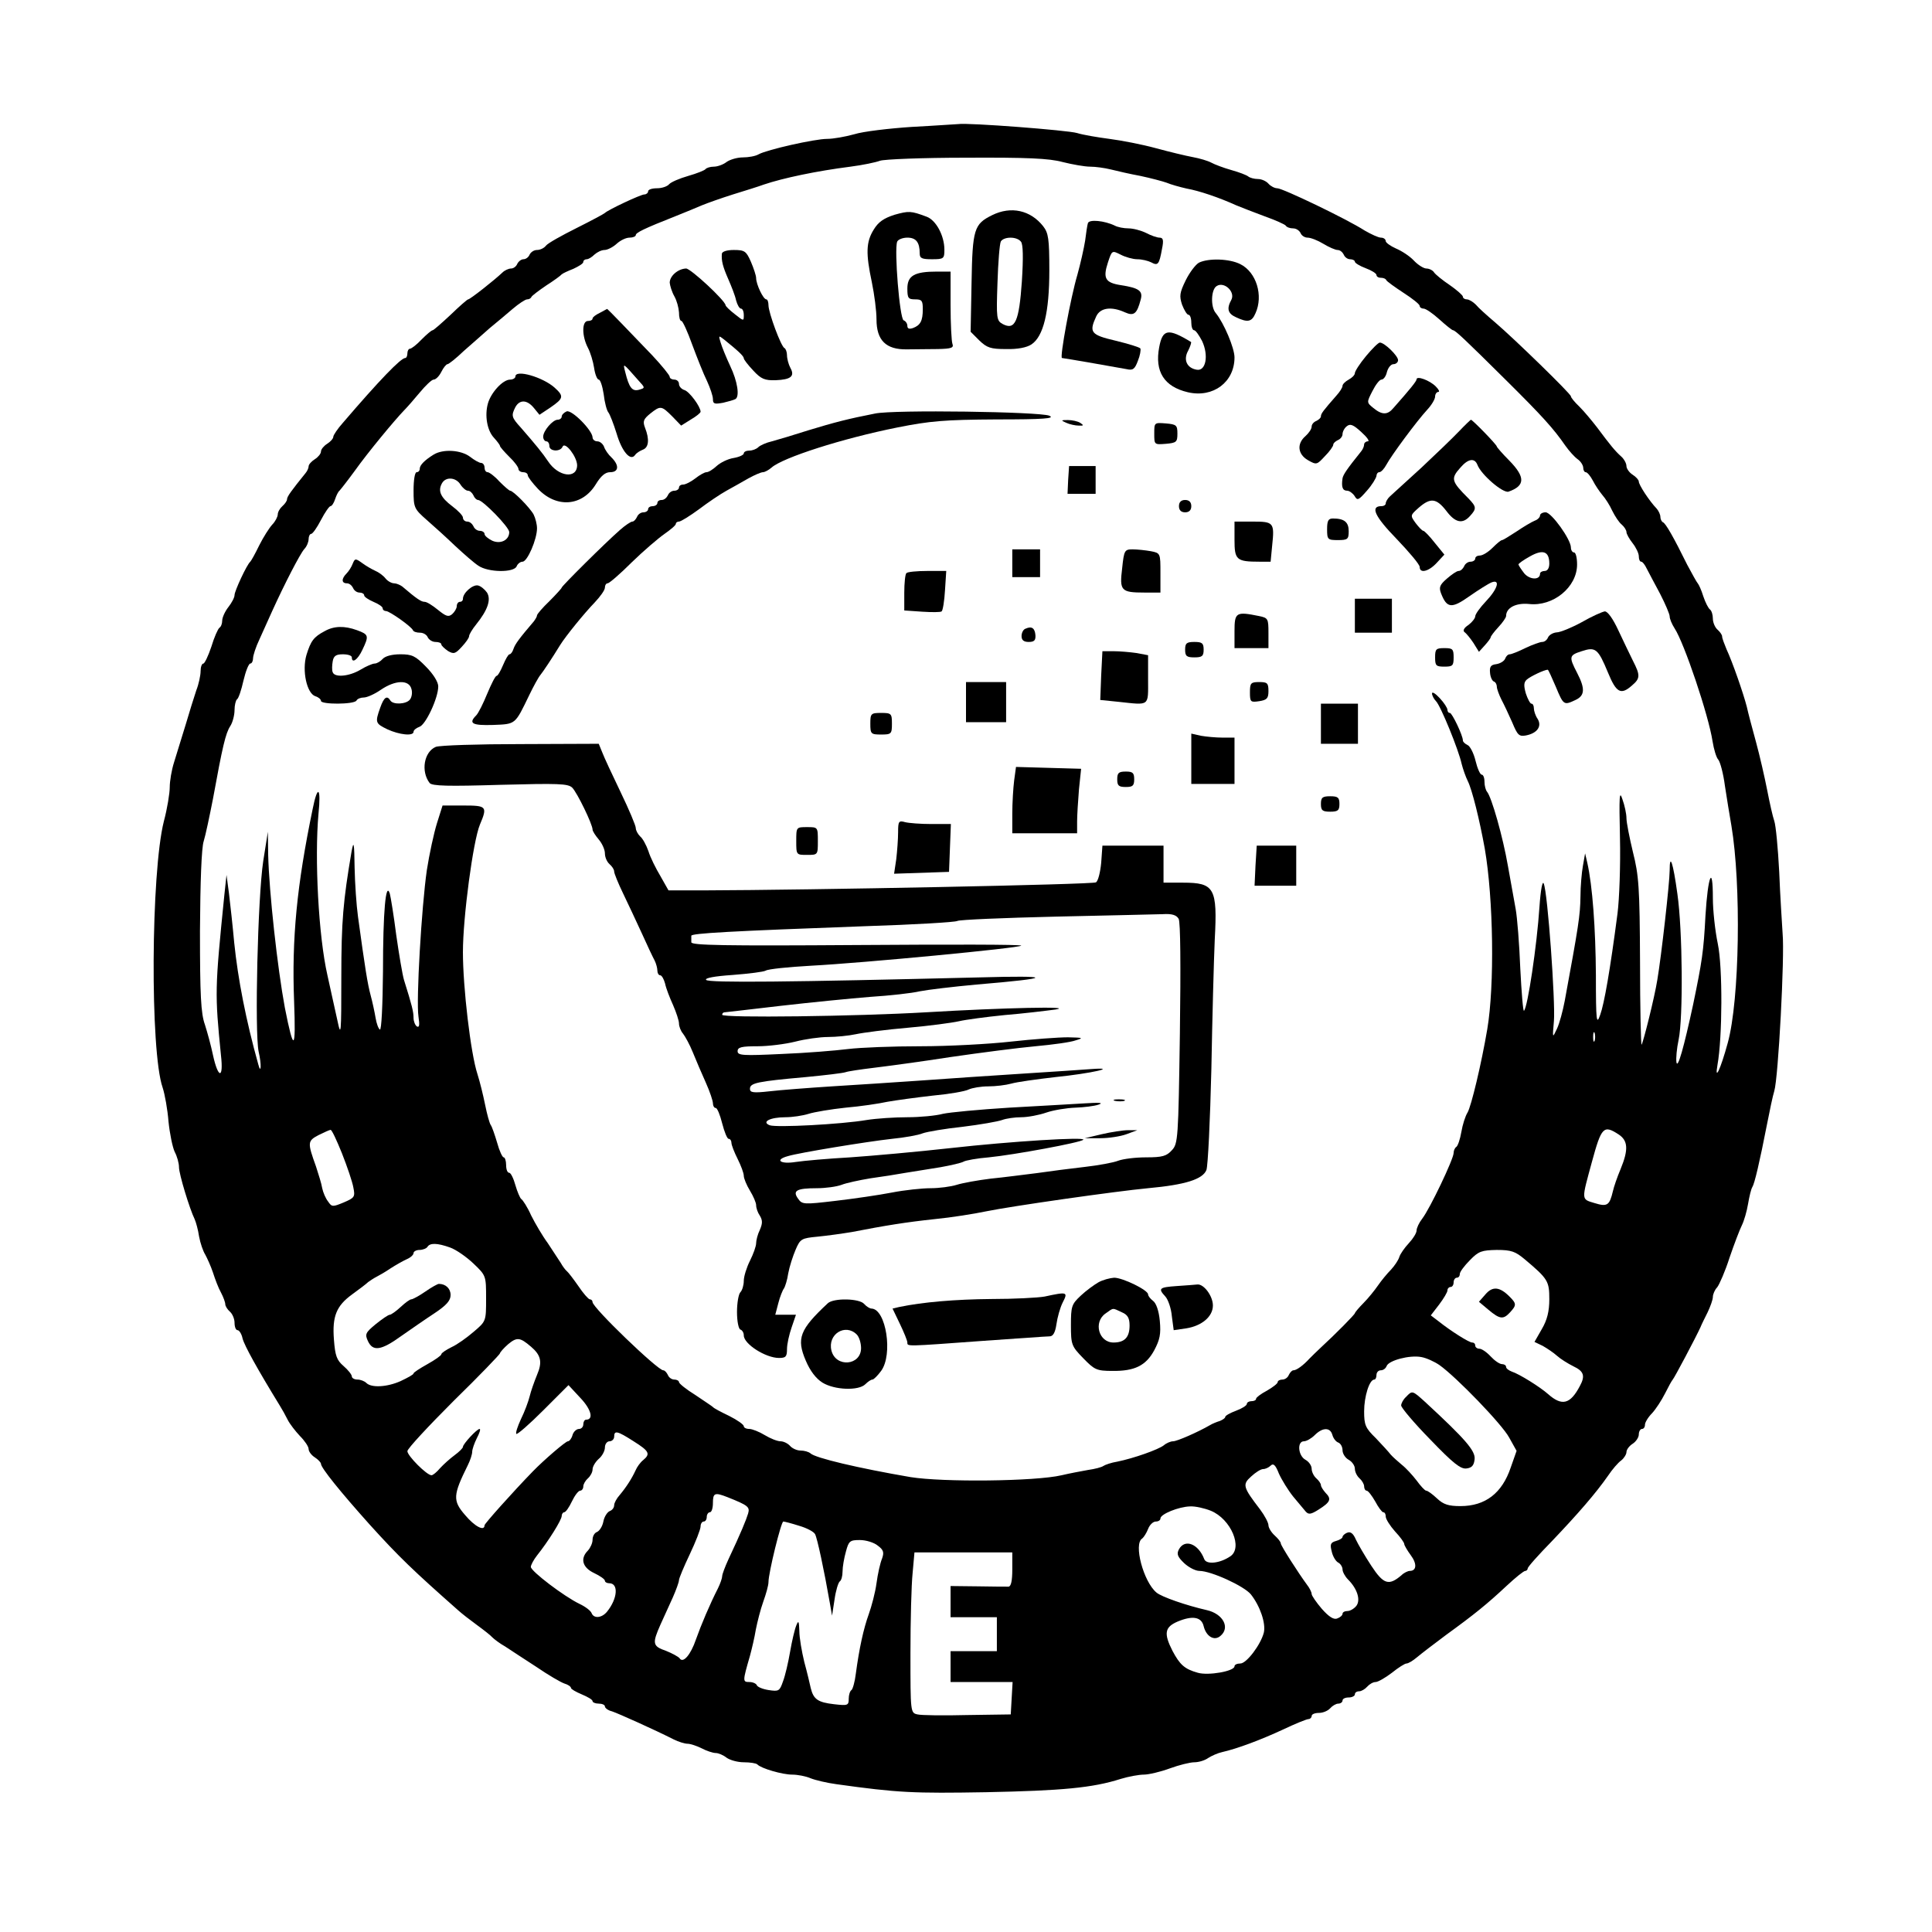
<svg version="1.0" xmlns="http://www.w3.org/2000/svg"
 width="100pt" height="100pt" viewBox="0 0 626 612"
 preserveAspectRatio="xMidYMid meet">

<g transform="translate(0,612) scale(0.1,-0.1)"
fill="#000000" stroke="none">
<path d="M2957 5779 c-76 -5 -161 -15 -189 -24 -29 -8 -68 -15 -88 -15 -40 0
-195 -35 -222 -50 -10 -6 -33 -10 -51 -10 -18 0 -42 -7 -53 -15 -10 -8 -29
-15 -41 -15 -12 0 -24 -4 -27 -8 -3 -4 -28 -14 -56 -22 -28 -8 -56 -20 -62
-27 -6 -7 -23 -13 -39 -13 -16 0 -29 -4 -29 -10 0 -5 -6 -10 -12 -10 -12 0
-118 -50 -128 -60 -3 -3 -44 -25 -92 -49 -48 -24 -93 -49 -99 -57 -6 -8 -19
-14 -29 -14 -10 0 -20 -7 -24 -15 -3 -8 -12 -15 -20 -15 -7 0 -16 -7 -20 -15
-3 -8 -12 -15 -20 -15 -8 0 -21 -6 -28 -13 -25 -24 -105 -87 -111 -87 -3 0
-28 -22 -57 -50 -29 -27 -55 -50 -58 -50 -4 0 -20 -14 -36 -30 -16 -17 -33
-30 -38 -30 -4 0 -8 -7 -8 -15 0 -8 -3 -15 -7 -15 -14 0 -82 -70 -202 -210
-17 -19 -31 -40 -31 -45 0 -6 -9 -16 -20 -23 -11 -7 -20 -18 -20 -25 0 -7 -9
-18 -20 -25 -11 -7 -20 -17 -20 -23 0 -5 -4 -15 -10 -22 -46 -57 -60 -76 -60
-85 0 -5 -7 -15 -15 -22 -8 -7 -15 -19 -15 -27 0 -7 -8 -23 -18 -33 -10 -11
-29 -41 -42 -67 -13 -27 -26 -50 -29 -53 -11 -9 -51 -95 -51 -108 0 -8 -9 -25
-20 -39 -11 -14 -20 -34 -20 -44 0 -10 -4 -20 -9 -23 -5 -4 -17 -31 -26 -61
-10 -30 -22 -55 -26 -55 -5 0 -9 -11 -9 -25 0 -13 -6 -42 -14 -62 -7 -21 -23
-72 -35 -113 -13 -41 -29 -95 -37 -120 -8 -25 -14 -61 -14 -81 0 -19 -8 -69
-19 -110 -42 -166 -45 -746 -4 -863 7 -21 16 -71 19 -110 4 -39 13 -83 20 -98
8 -15 14 -37 14 -50 0 -22 34 -134 51 -169 4 -9 11 -34 14 -55 4 -22 13 -48
20 -59 6 -11 18 -37 25 -58 7 -22 18 -51 26 -65 8 -15 14 -32 14 -38 0 -6 7
-17 15 -24 8 -7 15 -23 15 -36 0 -13 4 -24 10 -24 5 0 13 -12 16 -27 6 -23 48
-99 121 -218 7 -11 18 -31 25 -45 7 -14 25 -37 40 -53 15 -15 28 -34 28 -42 0
-8 9 -20 20 -27 11 -7 20 -17 20 -21 0 -13 63 -91 158 -197 95 -105 141 -149
287 -278 11 -10 38 -31 60 -47 22 -16 45 -34 50 -40 6 -6 24 -20 42 -30 17
-11 62 -41 101 -66 38 -26 79 -50 91 -54 11 -3 21 -10 21 -14 0 -4 16 -13 35
-21 19 -8 35 -17 35 -22 0 -4 9 -8 20 -8 11 0 20 -4 20 -9 0 -5 10 -13 23 -16
21 -7 141 -61 200 -91 16 -8 36 -14 45 -14 9 0 30 -7 46 -15 15 -8 36 -15 45
-15 9 0 25 -7 35 -15 11 -8 36 -15 56 -15 20 0 40 -3 44 -7 12 -13 81 -33 113
-33 17 0 44 -5 60 -12 15 -6 53 -15 83 -19 200 -28 250 -30 485 -26 246 5 345
14 436 43 26 8 60 14 75 14 16 0 54 9 84 20 30 11 66 20 80 20 14 0 34 6 45
14 11 7 31 16 45 19 49 11 126 40 197 73 40 19 77 34 83 34 5 0 10 5 10 10 0
6 11 10 24 10 13 0 29 7 36 15 7 8 19 15 26 15 8 0 14 5 14 10 0 6 9 10 20 10
11 0 20 5 20 10 0 6 6 10 14 10 7 0 19 7 26 15 7 8 19 15 27 15 8 0 32 14 53
30 21 17 42 30 47 30 6 0 21 9 34 20 13 11 56 44 95 73 91 66 133 100 196 159
29 27 55 48 60 48 4 0 8 4 8 8 0 5 35 44 78 88 84 88 143 156 182 212 14 21
33 43 43 50 9 7 17 20 17 27 0 8 9 20 20 27 11 7 20 21 20 30 0 10 5 18 10 18
6 0 10 6 10 14 0 7 10 24 23 37 12 13 31 42 42 64 11 22 22 42 25 45 5 5 74
135 90 170 3 8 14 30 23 48 9 19 17 41 17 50 0 8 6 23 14 31 7 9 26 52 40 96
15 44 33 91 40 105 7 14 16 45 20 69 4 24 10 49 14 55 7 11 23 78 48 206 8 41
18 89 23 105 13 42 34 437 27 510 -2 33 -8 123 -11 200 -4 77 -11 151 -16 165
-5 14 -15 59 -23 100 -8 41 -24 111 -36 155 -12 44 -26 96 -30 115 -11 43 -46
144 -66 187 -7 17 -14 35 -14 41 0 5 -7 15 -15 22 -8 7 -15 23 -15 36 0 12 -4
25 -9 29 -5 3 -15 22 -22 43 -6 20 -15 39 -18 42 -3 3 -18 30 -34 60 -44 89
-70 135 -79 138 -4 2 -8 10 -8 17 0 8 -6 20 -12 27 -24 25 -58 77 -58 88 0 5
-9 15 -20 22 -11 7 -20 20 -20 28 0 9 -8 23 -17 31 -20 18 -34 35 -78 94 -17
22 -42 52 -57 67 -16 15 -28 30 -28 34 0 8 -184 187 -245 239 -26 22 -55 48
-63 58 -9 9 -22 17 -29 17 -7 0 -13 4 -13 9 0 4 -19 21 -42 37 -24 16 -47 35
-51 41 -4 7 -16 13 -25 13 -9 0 -28 12 -41 26 -13 14 -39 31 -58 39 -18 8 -33
19 -33 24 0 6 -7 11 -15 11 -9 0 -32 11 -53 23 -59 38 -266 137 -283 137 -9 0
-22 7 -29 15 -7 8 -22 15 -34 15 -12 0 -26 4 -31 8 -6 5 -30 14 -55 21 -25 7
-54 18 -65 24 -11 6 -38 14 -60 18 -22 4 -76 17 -120 29 -44 12 -111 25 -150
30 -38 5 -86 13 -105 19 -29 9 -354 34 -385 29 -5 0 -72 -5 -148 -9z m486
-114 c32 -8 72 -15 89 -15 17 0 47 -4 67 -9 20 -5 63 -15 96 -21 33 -7 71 -17
85 -22 14 -6 43 -14 65 -19 40 -7 105 -29 160 -54 17 -7 58 -23 93 -36 34 -12
65 -26 68 -30 3 -5 13 -9 24 -9 10 0 20 -7 24 -15 3 -8 13 -15 23 -15 10 0 33
-9 51 -20 18 -11 39 -20 46 -20 8 0 16 -7 20 -15 3 -8 12 -15 21 -15 8 0 15
-4 15 -8 0 -4 16 -14 35 -21 19 -7 35 -17 35 -22 0 -5 6 -9 14 -9 8 0 16 -3
18 -8 2 -4 27 -22 56 -41 28 -18 52 -37 52 -42 0 -5 6 -9 13 -9 7 0 30 -16 51
-35 21 -19 41 -35 44 -35 7 0 37 -28 172 -162 118 -117 154 -157 192 -212 12
-17 30 -37 40 -44 10 -7 18 -20 18 -28 0 -8 4 -14 8 -14 5 0 15 -12 23 -27 8
-16 22 -36 31 -47 9 -10 24 -33 32 -51 9 -18 22 -38 31 -45 8 -7 15 -18 15
-24 0 -6 9 -22 20 -36 11 -14 20 -33 20 -42 0 -10 3 -18 8 -18 4 0 12 -10 18
-23 6 -12 26 -49 43 -81 17 -33 31 -66 31 -73 0 -8 7 -25 16 -39 31 -47 110
-281 123 -366 4 -25 12 -53 19 -60 6 -8 16 -45 21 -84 6 -38 15 -96 21 -129
32 -190 27 -565 -12 -705 -23 -84 -43 -127 -33 -70 16 89 17 316 1 392 -9 43
-16 109 -16 148 0 112 -16 73 -24 -57 -6 -116 -11 -148 -40 -288 -30 -139 -50
-210 -54 -187 -2 12 1 45 7 73 15 71 13 355 -4 473 -14 102 -25 134 -25 75 0
-38 -27 -278 -40 -354 -9 -57 -46 -204 -51 -210 -2 -2 -5 119 -5 268 -1 242
-4 281 -23 356 -11 46 -21 96 -21 110 0 14 -6 42 -13 61 -10 31 -11 12 -8
-125 2 -88 -2 -198 -8 -245 -24 -184 -43 -292 -56 -328 -12 -34 -14 -24 -14
128 -1 152 -11 290 -28 365 l-7 30 -7 -40 c-4 -22 -8 -67 -8 -100 -1 -62 -6
-94 -51 -338 -6 -32 -17 -73 -25 -90 -15 -32 -15 -32 -10 25 5 61 -20 415 -33
445 -4 11 -10 -19 -14 -77 -8 -122 -38 -324 -50 -335 -3 -3 -8 59 -12 137 -3
79 -10 166 -15 193 -5 28 -16 90 -25 139 -16 93 -53 224 -68 241 -4 5 -8 19
-8 32 0 13 -4 23 -9 23 -5 0 -14 20 -20 45 -6 25 -18 48 -26 51 -8 4 -15 10
-15 15 0 16 -35 89 -42 89 -5 0 -8 5 -8 10 0 6 -11 23 -25 38 -14 15 -25 22
-25 15 0 -6 6 -18 13 -25 15 -15 73 -157 83 -203 4 -16 13 -42 20 -56 14 -28
38 -125 55 -219 28 -162 32 -443 8 -585 -19 -112 -52 -250 -64 -270 -7 -11
-16 -39 -20 -63 -4 -23 -11 -44 -16 -48 -5 -3 -9 -12 -9 -20 0 -19 -77 -181
-102 -213 -10 -13 -18 -30 -18 -38 0 -8 -11 -26 -25 -41 -14 -15 -28 -35 -31
-45 -3 -10 -15 -28 -27 -41 -12 -12 -31 -35 -42 -51 -11 -16 -32 -42 -47 -57
-16 -16 -28 -31 -28 -33 0 -4 -62 -67 -111 -112 -13 -12 -29 -28 -36 -35 -20
-22 -42 -38 -52 -38 -5 0 -11 -7 -15 -15 -3 -8 -12 -15 -21 -15 -8 0 -15 -4
-15 -8 0 -5 -16 -17 -35 -28 -19 -10 -35 -22 -35 -26 0 -5 -7 -8 -15 -8 -8 0
-15 -4 -15 -9 0 -5 -16 -15 -35 -22 -19 -7 -35 -16 -35 -20 0 -4 -8 -9 -17
-13 -10 -3 -25 -9 -33 -14 -38 -22 -106 -52 -119 -52 -8 0 -22 -6 -30 -13 -18
-14 -97 -42 -151 -53 -19 -3 -39 -10 -45 -14 -5 -4 -28 -10 -50 -13 -22 -4
-60 -11 -85 -17 -85 -20 -385 -23 -490 -6 -169 29 -309 62 -324 77 -6 5 -20 9
-32 9 -12 0 -27 7 -34 15 -7 8 -21 15 -31 15 -10 0 -33 9 -51 20 -18 11 -41
20 -50 20 -10 0 -18 4 -18 9 0 5 -21 20 -47 33 -27 13 -50 25 -53 29 -3 3 -29
20 -57 39 -29 18 -53 37 -53 42 0 4 -7 8 -15 8 -9 0 -18 7 -21 15 -4 8 -10 15
-15 15 -18 0 -229 203 -229 221 0 5 -4 9 -9 9 -4 0 -21 19 -37 43 -16 23 -33
45 -37 48 -5 4 -14 16 -20 27 -7 11 -26 40 -42 64 -17 23 -41 64 -54 90 -12
27 -27 50 -32 53 -4 3 -13 24 -19 45 -6 22 -15 40 -20 40 -6 0 -10 11 -10 25
0 14 -4 25 -8 25 -4 0 -14 21 -21 47 -8 27 -17 53 -21 58 -4 6 -12 35 -18 65
-6 30 -17 75 -25 100 -22 67 -47 281 -47 395 0 113 33 360 55 413 25 59 22 62
-53 62 l-68 0 -18 -57 c-10 -32 -25 -101 -33 -153 -17 -119 -35 -422 -27 -474
4 -27 3 -36 -5 -32 -6 4 -11 17 -11 28 0 20 -5 40 -31 123 -5 17 -16 82 -25
145 -8 63 -18 124 -21 135 -13 40 -22 -58 -22 -253 -1 -110 -5 -191 -10 -188
-5 3 -11 20 -14 38 -3 18 -10 51 -16 73 -10 37 -18 87 -41 255 -5 36 -10 108
-11 160 -1 81 -3 88 -10 50 -27 -159 -33 -225 -33 -405 0 -189 -1 -197 -13
-140 -7 33 -22 98 -32 145 -29 127 -42 378 -29 523 9 87 -3 96 -19 15 -51
-246 -68 -419 -60 -623 6 -161 -1 -167 -30 -20 -24 129 -51 374 -54 495 l-1
75 -15 -95 c-18 -119 -28 -553 -15 -617 10 -43 8 -76 -1 -42 -40 143 -66 277
-78 394 -5 55 -13 127 -17 160 l-8 60 -7 -65 c-31 -307 -31 -318 -11 -519 9
-78 -9 -77 -26 1 -6 29 -18 73 -26 98 -13 36 -16 95 -16 303 1 161 5 270 12
291 6 19 19 81 30 137 31 170 41 213 56 236 8 12 14 36 14 52 0 16 4 32 8 35
5 3 14 30 21 61 7 30 17 55 22 55 5 0 9 8 9 17 0 9 9 37 21 62 11 25 30 66 41
91 40 88 90 185 104 201 8 8 14 23 14 32 0 9 4 17 8 17 5 0 19 20 32 45 13 25
27 45 31 45 4 0 11 10 15 23 4 12 10 24 14 27 3 3 26 32 50 65 42 59 129 164
160 196 8 8 31 34 50 57 19 23 39 42 45 42 7 0 18 11 25 25 7 14 16 25 20 25
4 0 28 19 53 43 26 23 64 56 84 74 21 17 54 45 74 62 20 17 41 31 47 31 6 0
12 3 14 8 2 4 23 20 48 37 25 16 47 32 50 36 3 3 20 11 38 18 17 8 32 17 32
22 0 5 5 9 11 9 6 0 17 7 25 15 9 8 23 15 33 15 9 0 27 9 39 20 12 11 30 20
42 20 11 0 20 4 20 8 0 8 26 21 130 62 30 12 69 28 85 35 17 7 62 23 100 35
39 12 84 26 100 32 62 21 171 44 281 58 39 5 82 14 95 19 13 5 139 10 279 10
197 1 269 -2 313 -14z m1724 -2847 c-3 -7 -5 -2 -5 12 0 14 2 19 5 13 2 -7 2
-19 0 -25z m-4059 -365 c17 -43 34 -93 37 -111 6 -30 4 -33 -31 -48 -36 -15
-39 -15 -51 3 -8 10 -16 29 -19 43 -2 14 -12 45 -20 70 -28 78 -28 83 8 102
18 9 36 17 39 17 4 1 20 -34 37 -76z m4137 61 c30 -20 32 -49 6 -112 -11 -26
-22 -58 -25 -72 -11 -46 -18 -51 -60 -38 -43 13 -42 8 -8 133 31 114 38 121
87 89z m-3787 -366 c20 -7 54 -31 76 -52 41 -39 41 -40 41 -113 0 -74 0 -74
-40 -108 -22 -19 -54 -42 -72 -50 -18 -9 -33 -19 -33 -23 0 -4 -20 -18 -45
-32 -25 -14 -45 -27 -45 -30 0 -4 -19 -14 -42 -25 -45 -20 -95 -22 -111 -6 -6
6 -19 11 -29 11 -10 0 -18 5 -18 10 0 6 -12 21 -27 34 -22 19 -27 33 -31 85
-6 76 8 110 59 147 22 16 46 34 52 40 7 5 19 13 27 17 8 4 29 16 45 27 17 11
40 24 53 30 12 5 22 14 22 20 0 5 9 10 19 10 11 0 23 5 26 10 8 13 31 13 73
-2z m3482 -38 c76 -64 80 -71 80 -130 0 -39 -7 -67 -24 -96 l-24 -42 27 -13
c14 -8 35 -22 46 -32 11 -10 35 -25 53 -34 34 -16 39 -31 21 -64 -31 -59 -58
-66 -103 -26 -26 23 -93 65 -118 73 -10 4 -18 10 -18 15 0 5 -6 9 -13 9 -8 0
-24 11 -37 25 -13 14 -29 25 -37 25 -7 0 -13 5 -13 10 0 6 -4 10 -10 10 -10 0
-69 37 -109 69 l-25 19 27 35 c15 20 27 40 27 46 0 6 5 11 10 11 6 0 10 7 10
15 0 8 5 15 10 15 6 0 10 5 10 12 0 7 15 27 33 45 28 29 38 32 87 33 47 0 60
-5 90 -30z m-3220 -283 c33 -28 38 -50 20 -92 -9 -22 -20 -53 -24 -70 -4 -16
-16 -49 -28 -73 -11 -24 -18 -45 -15 -48 3 -3 42 31 87 76 l82 82 39 -42 c35
-37 43 -70 18 -70 -5 0 -9 -7 -9 -15 0 -8 -6 -15 -14 -15 -8 0 -18 -9 -21 -20
-3 -11 -10 -20 -15 -20 -7 0 -77 -60 -113 -97 -67 -69 -157 -170 -157 -175 0
-21 -32 -4 -63 33 -41 47 -39 65 9 162 8 16 14 35 14 43 0 8 7 28 15 44 9 17
13 30 9 30 -9 0 -54 -49 -54 -58 0 -4 -12 -16 -27 -27 -15 -11 -36 -30 -47
-42 -11 -13 -23 -23 -28 -23 -15 0 -78 63 -78 78 0 8 68 81 150 163 83 81 150
151 150 154 0 3 12 17 27 30 28 23 38 22 73 -8z m2944 -60 c55 -39 203 -192
226 -235 l24 -43 -19 -54 c-28 -83 -82 -125 -163 -125 -38 0 -55 5 -76 25 -15
14 -30 25 -35 25 -4 0 -18 15 -31 33 -13 17 -35 41 -48 51 -13 11 -29 25 -36
33 -6 8 -28 32 -48 53 -34 33 -38 43 -38 87 0 48 17 103 33 103 4 0 7 7 7 15
0 8 6 15 14 15 8 0 16 6 19 14 7 18 74 36 112 29 17 -3 43 -15 59 -26z m-347
-226 c3 -11 11 -22 19 -25 8 -3 14 -14 14 -25 0 -11 9 -25 20 -31 11 -6 20
-19 20 -29 0 -10 7 -24 15 -31 8 -7 15 -19 15 -26 0 -8 4 -14 8 -14 5 0 17
-16 28 -35 10 -19 22 -35 26 -35 5 0 8 -6 8 -14 0 -8 14 -30 30 -48 17 -18 30
-36 30 -41 0 -4 10 -21 21 -36 21 -28 19 -51 -3 -51 -6 0 -19 -6 -27 -14 -41
-35 -58 -30 -98 31 -21 32 -43 70 -50 85 -8 19 -17 26 -27 22 -9 -3 -16 -10
-16 -14 0 -4 -10 -10 -21 -13 -18 -5 -20 -11 -14 -34 3 -15 13 -32 21 -36 8
-4 14 -15 14 -22 0 -8 8 -23 18 -33 30 -30 41 -66 27 -85 -7 -9 -20 -17 -29
-17 -9 0 -16 -4 -16 -9 0 -5 -8 -12 -17 -15 -11 -5 -27 5 -50 31 -18 21 -33
43 -33 48 0 6 -7 20 -15 30 -28 38 -85 127 -85 134 0 5 -9 16 -20 26 -11 10
-20 25 -20 33 0 8 -12 31 -27 51 -56 73 -58 81 -29 107 14 13 31 24 39 24 7 0
18 5 24 11 9 9 16 2 27 -26 9 -20 30 -54 46 -74 17 -20 35 -42 41 -49 9 -10
17 -9 42 7 38 24 42 34 22 54 -8 9 -15 20 -15 25 0 5 -7 15 -15 22 -8 7 -15
21 -15 31 0 10 -9 23 -20 29 -24 13 -28 60 -5 60 8 0 24 9 35 20 25 25 50 26
57 1z m-2264 -21 c51 -32 55 -41 31 -61 -9 -7 -20 -22 -25 -34 -12 -26 -30
-54 -51 -79 -10 -11 -18 -26 -18 -33 0 -8 -6 -16 -14 -19 -8 -3 -18 -18 -21
-34 -3 -16 -13 -31 -21 -34 -8 -3 -14 -14 -14 -25 0 -11 -7 -26 -15 -35 -26
-26 -18 -55 20 -73 19 -9 35 -20 35 -25 0 -4 6 -8 14 -8 31 0 27 -50 -7 -92
-17 -21 -43 -23 -50 -5 -3 8 -20 21 -39 30 -50 24 -158 106 -158 120 0 6 9 23
20 37 36 45 80 115 80 128 0 6 4 12 8 12 5 0 16 16 25 35 9 19 21 35 27 35 5
0 10 6 10 14 0 7 7 19 15 26 8 7 15 20 15 29 0 9 9 24 20 34 11 9 20 26 20 37
0 11 7 20 15 20 8 0 15 7 15 15 0 21 10 19 63 -15z m304 -181 c68 -27 73 -32
67 -53 -6 -20 -23 -62 -64 -149 -11 -24 -20 -48 -20 -54 0 -6 -6 -24 -14 -40
-26 -51 -54 -117 -71 -165 -17 -50 -42 -79 -53 -61 -4 5 -24 16 -44 24 -44 15
-45 24 -18 85 11 24 29 64 40 88 11 25 20 50 20 56 0 6 16 44 35 84 19 40 35
81 35 90 0 9 5 16 10 16 6 0 10 7 10 15 0 8 5 15 10 15 6 0 10 14 10 30 0 33
6 35 47 19z m1566 -44 c66 -27 105 -121 63 -148 -34 -23 -77 -27 -84 -9 -19
50 -63 67 -82 32 -8 -15 -5 -24 17 -45 15 -14 37 -25 49 -25 38 0 145 -49 167
-76 30 -38 49 -94 42 -124 -10 -39 -56 -100 -76 -100 -11 0 -19 -4 -19 -9 0
-16 -85 -31 -119 -21 -43 12 -58 26 -82 71 -29 57 -25 77 17 95 48 20 77 15
84 -15 8 -33 34 -49 54 -32 33 27 9 72 -44 84 -66 15 -147 43 -163 57 -42 35
-75 158 -46 175 5 4 14 18 19 31 5 13 16 24 25 24 8 0 15 4 15 10 0 14 59 38
96 39 17 1 47 -6 67 -14z m-1333 -49 c24 -7 47 -19 51 -27 7 -13 29 -115 48
-224 l7 -40 8 52 c4 29 12 55 17 59 5 3 9 17 9 32 0 15 5 44 11 65 9 34 13 37
45 37 20 0 46 -8 58 -18 19 -14 21 -22 14 -42 -6 -14 -14 -50 -18 -80 -4 -30
-16 -75 -25 -100 -17 -47 -31 -111 -42 -193 -3 -26 -10 -50 -14 -53 -5 -3 -9
-16 -9 -28 0 -22 -3 -23 -47 -18 -53 6 -67 16 -76 52 -3 14 -12 52 -21 85 -8
33 -16 78 -16 100 -1 33 -3 36 -10 18 -5 -12 -14 -50 -20 -85 -6 -35 -16 -78
-23 -96 -11 -32 -14 -33 -47 -28 -19 3 -36 10 -38 16 -2 5 -13 10 -24 10 -22
0 -22 2 2 85 6 22 15 60 19 85 5 25 15 65 24 90 9 25 17 53 17 64 0 30 41 196
48 196 4 0 27 -6 52 -14z m690 -141 c0 -37 -4 -55 -12 -56 -7 0 -52 0 -100 1
l-88 1 0 -50 0 -51 75 0 75 0 0 -55 0 -55 -75 0 -75 0 0 -50 0 -50 101 0 100
0 -3 -52 -3 -53 -140 -2 c-77 -2 -150 -1 -162 2 -23 5 -23 6 -23 198 0 105 3
222 7 260 l6 67 158 0 159 0 0 -55z"/>
<path d="M2898 5494 c-34 -11 -52 -23 -67 -48 -25 -40 -26 -77 -6 -171 8 -39
15 -92 15 -120 0 -68 31 -98 98 -97 26 0 71 1 101 1 44 1 52 4 47 17 -3 8 -6
65 -6 125 l0 109 -44 0 c-73 0 -96 -13 -96 -55 0 -31 3 -35 25 -35 22 0 25 -4
25 -32 0 -38 -8 -52 -32 -61 -12 -4 -18 -2 -18 7 0 8 -6 16 -12 18 -13 5 -31
229 -21 255 3 7 18 13 33 13 28 0 40 -15 40 -51 0 -16 7 -19 40 -19 38 0 40 2
40 31 0 45 -27 96 -58 107 -51 19 -57 19 -104 6z"/>
<path d="M3215 5493 c-59 -29 -64 -45 -67 -219 l-3 -159 28 -28 c25 -24 37
-28 87 -28 37 -1 67 5 82 15 39 26 58 104 58 240 0 103 -3 121 -20 143 -41 52
-104 66 -165 36z m93 -86 c7 -8 8 -51 3 -129 -9 -130 -22 -159 -62 -138 -20
11 -21 18 -17 133 2 67 7 128 11 135 11 16 52 16 65 -1z"/>
<path d="M3525 5467 c-2 -6 -6 -32 -9 -57 -4 -25 -15 -74 -25 -110 -22 -74
-58 -270 -50 -270 11 -1 188 -32 209 -36 21 -5 27 0 37 27 7 17 10 35 8 40 -3
4 -39 15 -80 25 -81 19 -87 27 -63 79 13 28 49 33 93 13 29 -13 39 -5 51 41 8
28 -5 38 -64 47 -51 8 -59 22 -42 74 13 39 13 39 41 25 15 -8 40 -15 54 -15
15 0 35 -5 45 -10 22 -12 26 -7 35 43 6 29 4 37 -8 37 -8 0 -28 7 -43 15 -16
8 -42 15 -57 15 -16 0 -36 4 -45 9 -33 16 -83 21 -87 8z"/>
<path d="M2339 5368 c-2 -23 3 -42 21 -83 10 -23 22 -53 25 -68 4 -15 11 -27
16 -27 5 0 9 -9 9 -21 0 -20 0 -20 -29 3 -17 13 -30 26 -30 29 -2 16 -113 119
-128 119 -26 -1 -53 -24 -53 -46 1 -10 7 -30 15 -44 8 -14 14 -37 15 -52 0
-16 3 -28 8 -28 4 0 20 -35 35 -77 16 -43 37 -96 48 -118 10 -22 19 -48 19
-58 0 -16 5 -17 33 -12 17 4 35 9 40 12 14 8 7 57 -17 107 -13 28 -27 62 -31
76 -7 23 -7 24 11 10 46 -37 64 -54 64 -61 0 -4 14 -22 31 -40 25 -27 37 -32
72 -31 50 2 63 13 48 40 -6 11 -11 30 -11 41 0 10 -4 21 -8 23 -11 4 -52 115
-52 139 0 10 -3 19 -7 19 -10 0 -33 49 -33 69 0 8 -8 32 -17 53 -15 34 -20 38
-55 38 -23 0 -38 -5 -39 -12z"/>
<path d="M3885 5339 c-11 -6 -30 -31 -43 -57 -20 -41 -21 -51 -12 -79 7 -18
16 -33 21 -33 5 0 9 -11 9 -25 0 -14 4 -25 9 -25 5 0 16 -16 26 -35 22 -47 12
-98 -17 -93 -32 5 -45 32 -28 62 7 14 11 27 9 28 -74 45 -92 42 -103 -17 -15
-79 16 -128 93 -146 82 -19 151 33 151 113 0 30 -34 111 -61 144 -17 20 -15
76 3 87 24 16 61 -18 48 -44 -16 -29 -12 -45 15 -57 38 -18 51 -15 63 13 26
57 3 133 -49 159 -35 18 -103 20 -134 5z"/>
<path d="M1943 5176 c-13 -6 -23 -14 -23 -18 0 -5 -7 -8 -15 -8 -20 0 -20 -49
0 -87 8 -15 17 -45 20 -65 3 -21 10 -38 15 -38 5 0 12 -21 16 -47 3 -27 10
-53 15 -59 5 -6 17 -37 27 -69 17 -58 45 -91 60 -69 4 6 15 13 25 17 19 7 22
33 7 71 -8 21 -5 28 17 46 33 26 36 26 71 -9 l29 -30 32 20 c17 10 31 21 31
25 0 16 -36 65 -52 70 -10 3 -18 12 -18 20 0 8 -7 14 -15 14 -8 0 -15 4 -15 9
0 5 -26 37 -57 70 -32 33 -77 80 -101 105 -24 25 -44 45 -45 45 -1 -1 -12 -6
-24 -13z m125 -218 c23 -25 23 -25 2 -31 -22 -6 -32 8 -44 57 -8 31 -9 32 42
-26z"/>
<path d="M4426 5036 c-20 -24 -36 -49 -36 -55 0 -6 -9 -15 -20 -21 -11 -6 -20
-15 -20 -20 0 -6 -9 -20 -20 -32 -42 -48 -50 -58 -50 -67 0 -5 -7 -11 -15 -15
-8 -3 -15 -11 -15 -18 0 -8 -9 -21 -20 -31 -29 -25 -25 -59 8 -78 28 -16 29
-15 55 13 15 15 27 32 27 37 0 5 7 11 15 15 8 3 15 12 15 19 0 8 6 20 14 26
11 9 21 5 47 -19 18 -16 28 -30 21 -30 -6 0 -12 -5 -12 -10 0 -6 -4 -16 -10
-23 -45 -56 -58 -75 -60 -87 -4 -28 0 -40 15 -40 7 0 18 -8 24 -17 9 -16 13
-14 40 17 17 19 30 41 31 48 0 6 4 12 9 12 6 0 16 11 23 24 16 30 98 141 133
179 14 15 25 34 25 42 0 8 5 15 10 15 6 0 2 8 -8 18 -20 20 -62 35 -62 23 0
-6 -21 -32 -75 -93 -19 -23 -37 -23 -65 0 -22 18 -22 18 -3 55 10 20 23 37 29
37 7 0 15 11 18 25 4 14 13 25 21 25 8 0 15 6 15 13 0 14 -44 57 -59 57 -5 0
-25 -20 -45 -44z"/>
<path d="M1670 4970 c0 -5 -8 -10 -17 -10 -24 0 -62 -42 -72 -77 -11 -39 -3
-88 20 -112 10 -11 19 -23 19 -26 0 -3 14 -19 30 -35 17 -16 30 -34 30 -40 0
-5 7 -10 15 -10 8 0 15 -4 15 -10 0 -5 15 -25 33 -44 60 -63 143 -57 187 14
17 28 31 40 47 40 28 0 30 22 5 47 -11 10 -22 26 -25 36 -4 9 -13 17 -22 17
-8 0 -15 6 -15 13 -1 23 -67 90 -84 84 -9 -4 -16 -11 -16 -17 0 -5 -6 -10 -13
-10 -16 0 -47 -36 -47 -55 0 -8 5 -15 10 -15 6 0 10 -7 10 -15 0 -18 36 -20
43 -2 8 17 46 -32 47 -60 0 -46 -61 -38 -94 12 -18 27 -41 55 -88 109 -31 34
-32 39 -18 67 14 25 38 24 60 -3 l18 -22 36 24 c42 29 44 36 13 64 -38 34
-127 60 -127 36z"/>
<path d="M2835 4850 c-87 -17 -133 -29 -215 -54 -47 -15 -100 -31 -119 -36
-18 -4 -38 -13 -44 -19 -6 -6 -19 -11 -29 -11 -10 0 -18 -4 -18 -9 0 -5 -15
-12 -33 -15 -19 -3 -43 -15 -55 -26 -12 -11 -26 -20 -33 -20 -6 0 -22 -9 -36
-20 -14 -11 -32 -20 -39 -20 -8 0 -14 -4 -14 -10 0 -5 -7 -10 -15 -10 -9 0
-18 -7 -21 -15 -4 -8 -12 -15 -20 -15 -8 0 -14 -4 -14 -10 0 -5 -7 -10 -15
-10 -8 0 -15 -4 -15 -10 0 -5 -7 -10 -15 -10 -9 0 -18 -7 -21 -15 -4 -8 -10
-15 -15 -15 -5 0 -23 -12 -40 -27 -48 -42 -189 -182 -189 -187 0 -2 -18 -22
-40 -44 -22 -21 -40 -42 -40 -46 0 -4 -5 -12 -10 -19 -47 -55 -61 -74 -66 -89
-3 -10 -9 -18 -13 -18 -4 0 -13 -16 -21 -35 -8 -19 -17 -35 -21 -35 -4 0 -17
-26 -30 -57 -13 -32 -29 -64 -36 -71 -26 -26 -13 -33 54 -31 75 3 71 0 118 97
14 29 30 58 36 65 9 11 37 53 64 97 18 29 79 104 112 138 18 19 33 40 33 48 0
8 4 14 9 14 5 0 40 30 78 68 38 37 86 78 106 92 20 14 37 28 37 33 0 4 5 7 10
7 6 0 35 18 65 40 29 22 69 49 89 60 20 11 52 29 71 40 20 11 41 20 47 20 6 0
19 7 28 15 36 32 228 94 408 130 106 21 152 25 320 26 155 0 192 3 172 12 -30
13 -504 20 -565 7z"/>
<path d="M3455 4820 c11 -5 29 -9 40 -9 17 -1 17 1 5 9 -8 5 -26 9 -40 9 -23
0 -23 -1 -5 -9z"/>
<path d="M4728 4793 c-20 -21 -75 -74 -122 -118 -48 -44 -94 -86 -102 -93 -8
-7 -14 -18 -14 -23 0 -5 -6 -9 -14 -9 -37 0 -22 -33 49 -106 41 -43 75 -83 75
-91 0 -22 29 -15 55 13 l25 27 -31 38 c-17 22 -34 39 -37 39 -4 0 -15 12 -25
25 -18 25 -18 25 10 50 38 33 57 31 89 -10 29 -39 53 -44 77 -17 22 24 21 30
-5 57 -56 56 -58 64 -26 100 25 29 46 32 55 9 12 -32 83 -93 101 -87 54 19 55
47 2 101 -22 22 -40 43 -40 45 0 6 -79 87 -84 87 -1 0 -19 -17 -38 -37z"/>
<path d="M3740 4785 c0 -36 0 -36 38 -33 34 3 37 6 37 33 0 27 -3 30 -37 33
-38 3 -38 3 -38 -33z"/>
<path d="M1405 4717 c-29 -18 -45 -34 -45 -46 0 -6 -4 -11 -10 -11 -6 0 -10
-26 -10 -59 0 -56 2 -60 43 -96 23 -20 65 -58 92 -84 28 -26 61 -55 75 -64 32
-22 115 -23 124 -2 3 8 12 15 19 15 16 0 47 73 47 108 0 13 -5 33 -11 45 -12
22 -66 77 -76 77 -3 0 -19 14 -35 30 -15 17 -33 30 -38 30 -6 0 -10 7 -10 15
0 8 -5 15 -11 15 -6 0 -22 9 -36 20 -29 22 -87 26 -118 7z m87 -97 c7 -11 18
-20 24 -20 7 0 14 -7 18 -15 3 -8 10 -15 15 -15 15 0 101 -88 101 -104 0 -26
-28 -40 -55 -28 -14 7 -25 16 -25 22 0 5 -7 10 -15 10 -9 0 -18 7 -21 15 -4 8
-12 15 -20 15 -8 0 -14 6 -14 13 0 6 -16 23 -35 37 -37 28 -47 49 -33 74 12
22 45 20 60 -4z"/>
<path d="M3461 4635 l-2 -45 46 0 45 0 0 45 0 45 -43 0 -43 0 -3 -45z"/>
<path d="M3820 4550 c0 -13 7 -20 20 -20 13 0 20 7 20 20 0 13 -7 20 -20 20
-13 0 -20 -7 -20 -20z"/>
<path d="M4990 4520 c0 -6 -8 -14 -17 -17 -10 -4 -37 -20 -59 -35 -23 -15 -44
-28 -47 -28 -4 0 -17 -11 -31 -25 -14 -14 -32 -25 -41 -25 -8 0 -15 -4 -15
-10 0 -5 -7 -10 -15 -10 -9 0 -18 -7 -21 -15 -4 -8 -11 -15 -18 -15 -6 0 -23
-12 -38 -25 -23 -20 -26 -28 -19 -47 19 -49 34 -51 92 -10 30 21 62 41 72 45
29 11 20 -21 -18 -61 -19 -20 -35 -42 -35 -49 0 -6 -10 -19 -22 -28 -14 -9
-19 -18 -13 -23 6 -4 19 -20 29 -35 l18 -29 19 21 c10 11 19 23 19 26 0 3 11
18 25 33 14 15 25 31 25 36 0 27 32 43 74 39 78 -9 156 54 156 128 0 21 -4 39
-10 39 -5 0 -10 7 -10 16 0 26 -63 114 -82 114 -10 0 -18 -5 -18 -10z m30
-156 c0 -15 -6 -24 -15 -24 -8 0 -15 -4 -15 -9 0 -21 -33 -20 -51 1 -10 13
-18 25 -19 29 0 3 17 15 37 26 42 24 63 17 63 -23z"/>
<path d="M4300 4475 c0 -33 2 -35 35 -35 32 0 35 3 35 29 0 29 -14 41 -51 41
-15 0 -19 -7 -19 -35z"/>
<path d="M4000 4441 c0 -65 6 -71 81 -71 l36 0 5 52 c8 75 5 78 -63 78 l-59 0
0 -59z"/>
<path d="M3280 4365 l0 -45 45 0 45 0 0 45 0 45 -45 0 -45 0 0 -45z"/>
<path d="M3636 4349 c-9 -73 -4 -79 72 -79 l52 0 0 64 c0 63 0 64 -31 70 -17
3 -44 6 -59 6 -26 0 -28 -3 -34 -61z"/>
<path d="M1143 4364 c-4 -11 -13 -25 -20 -32 -17 -17 -17 -32 1 -32 8 0 16 -7
20 -15 3 -8 12 -15 21 -15 8 0 15 -4 15 -9 0 -5 14 -14 30 -21 17 -7 30 -16
30 -21 0 -5 5 -9 11 -9 11 0 82 -50 87 -62 2 -5 12 -8 23 -8 11 0 22 -7 25
-15 4 -8 15 -15 25 -15 10 0 19 -3 19 -8 0 -4 10 -13 21 -21 19 -11 24 -10 45
13 13 14 24 29 24 35 0 5 10 22 23 38 37 46 49 80 35 103 -7 10 -20 21 -29 23
-17 4 -49 -24 -49 -43 0 -6 -4 -10 -10 -10 -5 0 -10 -6 -10 -14 0 -7 -7 -19
-15 -26 -12 -10 -20 -7 -46 14 -17 14 -36 26 -43 26 -11 0 -25 9 -73 50 -7 5
-19 10 -26 10 -8 0 -21 7 -28 16 -7 9 -22 20 -34 25 -11 5 -30 16 -42 25 -21
15 -23 15 -30 -2z"/>
<path d="M2937 4333 c-4 -3 -7 -32 -7 -64 l0 -57 58 -4 c31 -2 60 -2 63 1 4 3
9 34 11 69 l4 62 -61 0 c-34 0 -65 -3 -68 -7z"/>
<path d="M4390 4195 l0 -55 60 0 60 0 0 55 0 55 -60 0 -60 0 0 -55z"/>
<path d="M5125 4174 c-33 -18 -70 -33 -81 -33 -12 -1 -24 -8 -28 -16 -3 -8
-11 -15 -19 -15 -7 0 -32 -9 -55 -20 -22 -11 -45 -20 -50 -20 -6 0 -12 -6 -15
-14 -3 -8 -16 -16 -29 -18 -18 -2 -22 -9 -20 -28 1 -14 7 -26 12 -28 6 -2 10
-10 10 -17 0 -7 7 -26 15 -42 8 -15 24 -49 35 -74 17 -41 22 -46 44 -42 37 7
53 30 38 54 -7 10 -12 26 -12 34 0 8 -3 15 -8 15 -4 0 -12 15 -18 33 -7 25 -7
36 3 45 11 10 57 32 68 32 2 0 13 -25 26 -55 25 -60 26 -61 64 -43 30 14 32
36 5 88 -27 52 -26 57 15 70 45 15 53 8 85 -69 27 -66 42 -74 78 -42 27 23 27
33 3 80 -10 20 -31 64 -47 98 -18 39 -35 62 -44 62 -8 -1 -42 -16 -75 -35z"/>
<path d="M4000 4145 l0 -55 55 0 55 0 0 49 c0 46 -1 49 -31 55 -74 15 -79 12
-79 -49z"/>
<path d="M1052 4145 c-36 -19 -45 -32 -59 -77 -15 -51 1 -125 29 -134 10 -3
18 -10 18 -15 0 -12 107 -12 115 1 3 6 14 10 24 10 10 0 35 11 55 25 47 32 91
33 99 3 4 -12 1 -28 -5 -35 -12 -15 -54 -17 -63 -3 -11 18 -21 11 -33 -23 -17
-48 -16 -51 23 -70 39 -18 85 -23 85 -8 0 5 8 12 19 16 20 6 61 93 61 131 0
14 -16 40 -40 64 -34 35 -45 40 -83 40 -27 0 -49 -6 -57 -15 -7 -8 -19 -15
-26 -15 -7 0 -28 -9 -46 -20 -37 -22 -84 -26 -90 -8 -3 7 -2 23 0 35 3 18 11
23 33 23 16 0 29 -4 29 -10 0 -21 19 -8 34 24 22 46 21 50 -17 64 -41 15 -75
14 -105 -3z"/>
<path d="M3323 4153 c-7 -2 -13 -13 -13 -24 0 -13 7 -19 23 -19 18 0 23 5 22
22 -2 23 -12 30 -32 21z"/>
<path d="M3840 4085 c0 -21 5 -25 30 -25 25 0 30 4 30 25 0 21 -5 25 -30 25
-25 0 -30 -4 -30 -25z"/>
<path d="M4650 4060 c0 -27 3 -30 30 -30 27 0 30 3 30 30 0 27 -3 30 -30 30
-27 0 -30 -3 -30 -30z"/>
<path d="M3568 4001 l-3 -79 59 -6 c103 -11 96 -16 96 73 l0 78 -37 7 c-21 3
-55 6 -75 6 l-36 0 -4 -79z"/>
<path d="M3130 3915 l0 -65 65 0 65 0 0 65 0 65 -65 0 -65 0 0 -65z"/>
<path d="M4050 3947 c0 -32 2 -33 30 -29 25 4 30 9 30 33 0 26 -4 29 -30 29
-27 0 -30 -3 -30 -33z"/>
<path d="M4280 3845 l0 -65 60 0 60 0 0 65 0 65 -60 0 -60 0 0 -65z"/>
<path d="M2820 3845 c0 -33 2 -35 35 -35 33 0 35 2 35 35 0 33 -2 35 -35 35
-33 0 -35 -2 -35 -35z"/>
<path d="M3860 3731 l0 -81 70 0 70 0 0 75 0 75 -39 0 c-21 0 -53 3 -70 6
l-31 7 0 -82z"/>
<path d="M1412 3770 c-38 -16 -49 -79 -20 -117 8 -10 61 -11 228 -6 190 5 220
4 234 -9 16 -16 66 -119 66 -136 0 -5 9 -19 20 -32 11 -13 20 -33 20 -45 0
-13 7 -28 15 -35 8 -7 15 -17 15 -24 0 -6 13 -38 29 -71 16 -33 43 -91 61
-130 17 -38 36 -78 41 -87 5 -10 9 -25 9 -33 0 -8 4 -15 9 -15 5 0 12 -12 16
-27 3 -15 15 -46 26 -70 10 -23 19 -50 19 -59 0 -10 6 -25 13 -33 7 -9 22 -36
32 -61 10 -25 29 -69 42 -98 13 -29 23 -59 23 -67 0 -8 4 -15 9 -15 5 0 14
-22 21 -50 7 -27 16 -50 21 -50 5 0 9 -6 9 -13 0 -7 9 -30 20 -52 11 -22 20
-46 20 -55 0 -8 9 -30 20 -48 11 -18 20 -39 20 -47 0 -9 5 -24 12 -34 9 -15 9
-25 0 -46 -7 -14 -12 -34 -12 -43 0 -10 -9 -35 -20 -57 -11 -22 -20 -51 -20
-65 0 -14 -5 -31 -11 -37 -6 -6 -11 -35 -11 -64 0 -30 5 -55 11 -57 6 -2 11
-10 11 -19 0 -28 71 -73 114 -73 22 0 26 4 26 29 0 16 7 47 15 70 l14 41 -34
0 -33 0 10 38 c5 20 14 42 18 47 4 6 11 28 14 49 4 22 15 56 24 77 15 35 19
37 71 42 31 3 81 10 111 15 108 21 176 32 270 42 52 5 127 17 165 25 83 17
419 65 525 75 121 11 177 29 189 59 5 14 12 161 16 326 3 165 8 354 11 421 9
167 -1 184 -103 184 l-63 0 0 60 0 60 -99 0 -99 0 -4 -56 c-3 -31 -10 -59 -17
-63 -10 -7 -927 -25 -1270 -26 l-115 0 -26 46 c-15 25 -33 61 -39 81 -7 20
-19 42 -27 48 -7 7 -14 19 -14 27 0 8 -22 60 -49 116 -27 56 -54 114 -60 130
l-11 27 -252 -1 c-139 0 -263 -4 -276 -9z m2407 -557 c6 -11 7 -151 4 -373 -5
-340 -6 -356 -26 -377 -17 -19 -31 -23 -83 -23 -35 0 -75 -5 -91 -11 -15 -6
-64 -15 -108 -20 -44 -5 -114 -14 -155 -20 -41 -5 -109 -14 -150 -18 -41 -5
-91 -14 -110 -20 -19 -6 -57 -11 -85 -11 -27 0 -84 -6 -125 -14 -41 -8 -123
-20 -183 -27 -102 -12 -108 -12 -121 7 -19 26 -5 34 61 34 28 0 64 5 80 11 15
6 57 15 93 21 36 5 88 13 115 18 28 4 78 13 112 18 34 6 68 14 75 18 6 4 44
11 82 14 81 8 298 48 306 57 10 10 -234 -5 -430 -27 -107 -12 -253 -25 -325
-30 -71 -4 -151 -11 -177 -15 -50 -8 -69 7 -25 19 36 11 256 47 337 56 41 4
86 12 100 18 14 5 72 15 129 21 57 7 114 17 128 22 13 5 41 9 62 9 21 0 58 7
81 15 23 8 66 15 94 16 28 1 62 5 76 10 17 6 2 7 -45 4 -38 -2 -149 -9 -245
-14 -96 -6 -193 -15 -215 -20 -22 -6 -74 -11 -115 -11 -41 0 -101 -4 -132 -9
-82 -14 -293 -25 -314 -17 -28 11 2 26 51 26 22 0 56 5 75 11 19 6 73 15 120
20 47 4 108 13 135 19 28 5 94 14 147 20 54 5 106 14 117 20 11 5 39 10 63 10
24 0 57 4 75 9 17 5 81 14 142 21 118 12 209 33 116 26 -27 -2 -129 -9 -225
-15 -96 -6 -242 -16 -325 -22 -82 -6 -213 -14 -290 -19 -77 -5 -168 -12 -202
-16 -53 -6 -63 -4 -63 8 0 19 23 24 180 38 63 6 122 13 130 16 8 3 49 9 90 14
41 5 154 20 250 35 96 14 220 30 275 35 55 5 114 13 130 19 27 8 25 9 -25 10
-30 0 -113 -6 -185 -14 -71 -8 -203 -15 -292 -15 -89 0 -195 -4 -235 -9 -40
-5 -137 -13 -215 -16 -126 -6 -143 -5 -143 9 0 13 13 16 65 16 35 0 90 7 122
15 31 8 79 15 106 15 26 0 67 4 90 9 23 5 99 15 169 21 69 6 143 16 165 21 21
5 88 14 148 20 61 5 135 14 165 18 66 11 -167 6 -420 -9 -221 -13 -660 -19
-660 -8 0 4 3 8 8 8 4 0 86 10 182 21 96 11 227 24 290 29 63 4 135 12 160 18
25 5 108 15 185 22 251 21 253 30 5 23 -608 -15 -875 -18 -882 -8 -5 6 27 12
86 16 52 4 100 10 107 14 7 5 74 12 148 16 169 9 673 57 680 65 3 4 -236 4
-531 2 -433 -3 -538 -1 -538 9 0 7 0 16 0 21 0 8 126 15 563 31 158 5 293 13
299 17 7 4 149 10 317 14 168 4 325 7 348 8 31 2 45 -3 52 -15z"/>
<path d="M3613 2623 c9 -2 23 -2 30 0 6 3 -1 5 -18 5 -16 0 -22 -2 -12 -5z"/>
<path d="M3570 2515 l-55 -13 50 0 c28 0 66 6 85 13 l35 13 -30 0 c-16 0 -55
-6 -85 -13z"/>
<path d="M3286 3661 c-3 -24 -6 -72 -6 -107 l0 -64 105 0 105 0 0 38 c0 20 3
67 6 104 l7 67 -106 3 -105 3 -6 -44z"/>
<path d="M3620 3665 c0 -21 5 -25 28 -25 22 0 27 4 27 25 0 21 -5 25 -27 25
-23 0 -28 -4 -28 -25z"/>
<path d="M4280 3585 c0 -21 5 -25 30 -25 25 0 30 4 30 25 0 21 -5 25 -30 25
-25 0 -30 -4 -30 -25z"/>
<path d="M2910 3493 c0 -22 -3 -61 -6 -87 l-7 -47 89 3 89 3 3 78 3 77 -63 0
c-35 0 -73 3 -85 6 -21 6 -23 3 -23 -33z"/>
<path d="M2580 3465 c0 -45 0 -45 35 -45 35 0 35 0 35 45 0 45 0 45 -35 45
-35 0 -35 0 -35 -45z"/>
<path d="M4068 3385 l-3 -65 68 0 67 0 0 65 0 65 -64 0 -64 0 -4 -65z"/>
<path d="M3559 2035 c-14 -8 -40 -27 -57 -43 -30 -28 -32 -35 -32 -96 0 -63 2
-68 40 -107 36 -37 43 -41 94 -41 72 -1 109 17 136 67 18 34 22 52 18 95 -3
33 -12 58 -22 65 -9 7 -16 16 -16 21 0 14 -82 54 -110 54 -14 -1 -37 -7 -51
-15z m76 -97 c19 -8 25 -19 25 -43 0 -38 -16 -55 -52 -55 -48 0 -66 66 -26 94
27 19 21 19 53 4z"/>
<path d="M3813 2023 c-58 -4 -61 -8 -37 -34 9 -10 19 -39 21 -64 l6 -45 41 6
c50 8 86 38 86 74 0 31 -30 71 -51 68 -8 -1 -38 -3 -66 -5z"/>
<path d="M3385 1989 c-22 -4 -100 -8 -173 -8 -116 -1 -223 -10 -299 -26 l-21
-5 24 -50 c13 -27 24 -54 24 -60 0 -13 -6 -13 240 5 113 8 212 15 221 15 11 0
18 12 22 39 3 22 12 54 20 70 18 35 16 36 -58 20z"/>
<path d="M2682 1967 c-91 -85 -102 -114 -71 -186 14 -33 33 -58 54 -71 39 -24
117 -27 139 -5 8 8 18 15 23 15 4 0 17 13 28 28 39 53 16 200 -31 202 -6 0
-17 7 -24 15 -15 18 -99 20 -118 2z m94 -101 c8 -8 14 -28 14 -44 0 -57 -82
-64 -96 -8 -13 53 45 89 82 52z"/>
<path d="M1378 2005 c-20 -14 -41 -25 -45 -25 -5 0 -20 -11 -35 -25 -15 -14
-31 -25 -35 -25 -5 0 -25 -14 -45 -30 -34 -28 -36 -33 -26 -55 16 -35 43 -31
108 16 30 21 79 55 108 74 39 26 52 41 52 59 0 21 -16 36 -38 36 -4 0 -24 -11
-44 -25z"/>
<path d="M4813 1996 l-21 -24 31 -26 c37 -31 48 -32 70 -8 21 23 21 28 -2 51
-32 32 -55 34 -78 7z"/>
<path d="M4556 1664 c-9 -8 -16 -21 -16 -28 0 -7 42 -57 94 -110 74 -77 99
-97 118 -94 17 2 24 10 26 30 3 27 -30 65 -161 186 -41 37 -41 37 -61 16z"/>
</g>
</svg>
